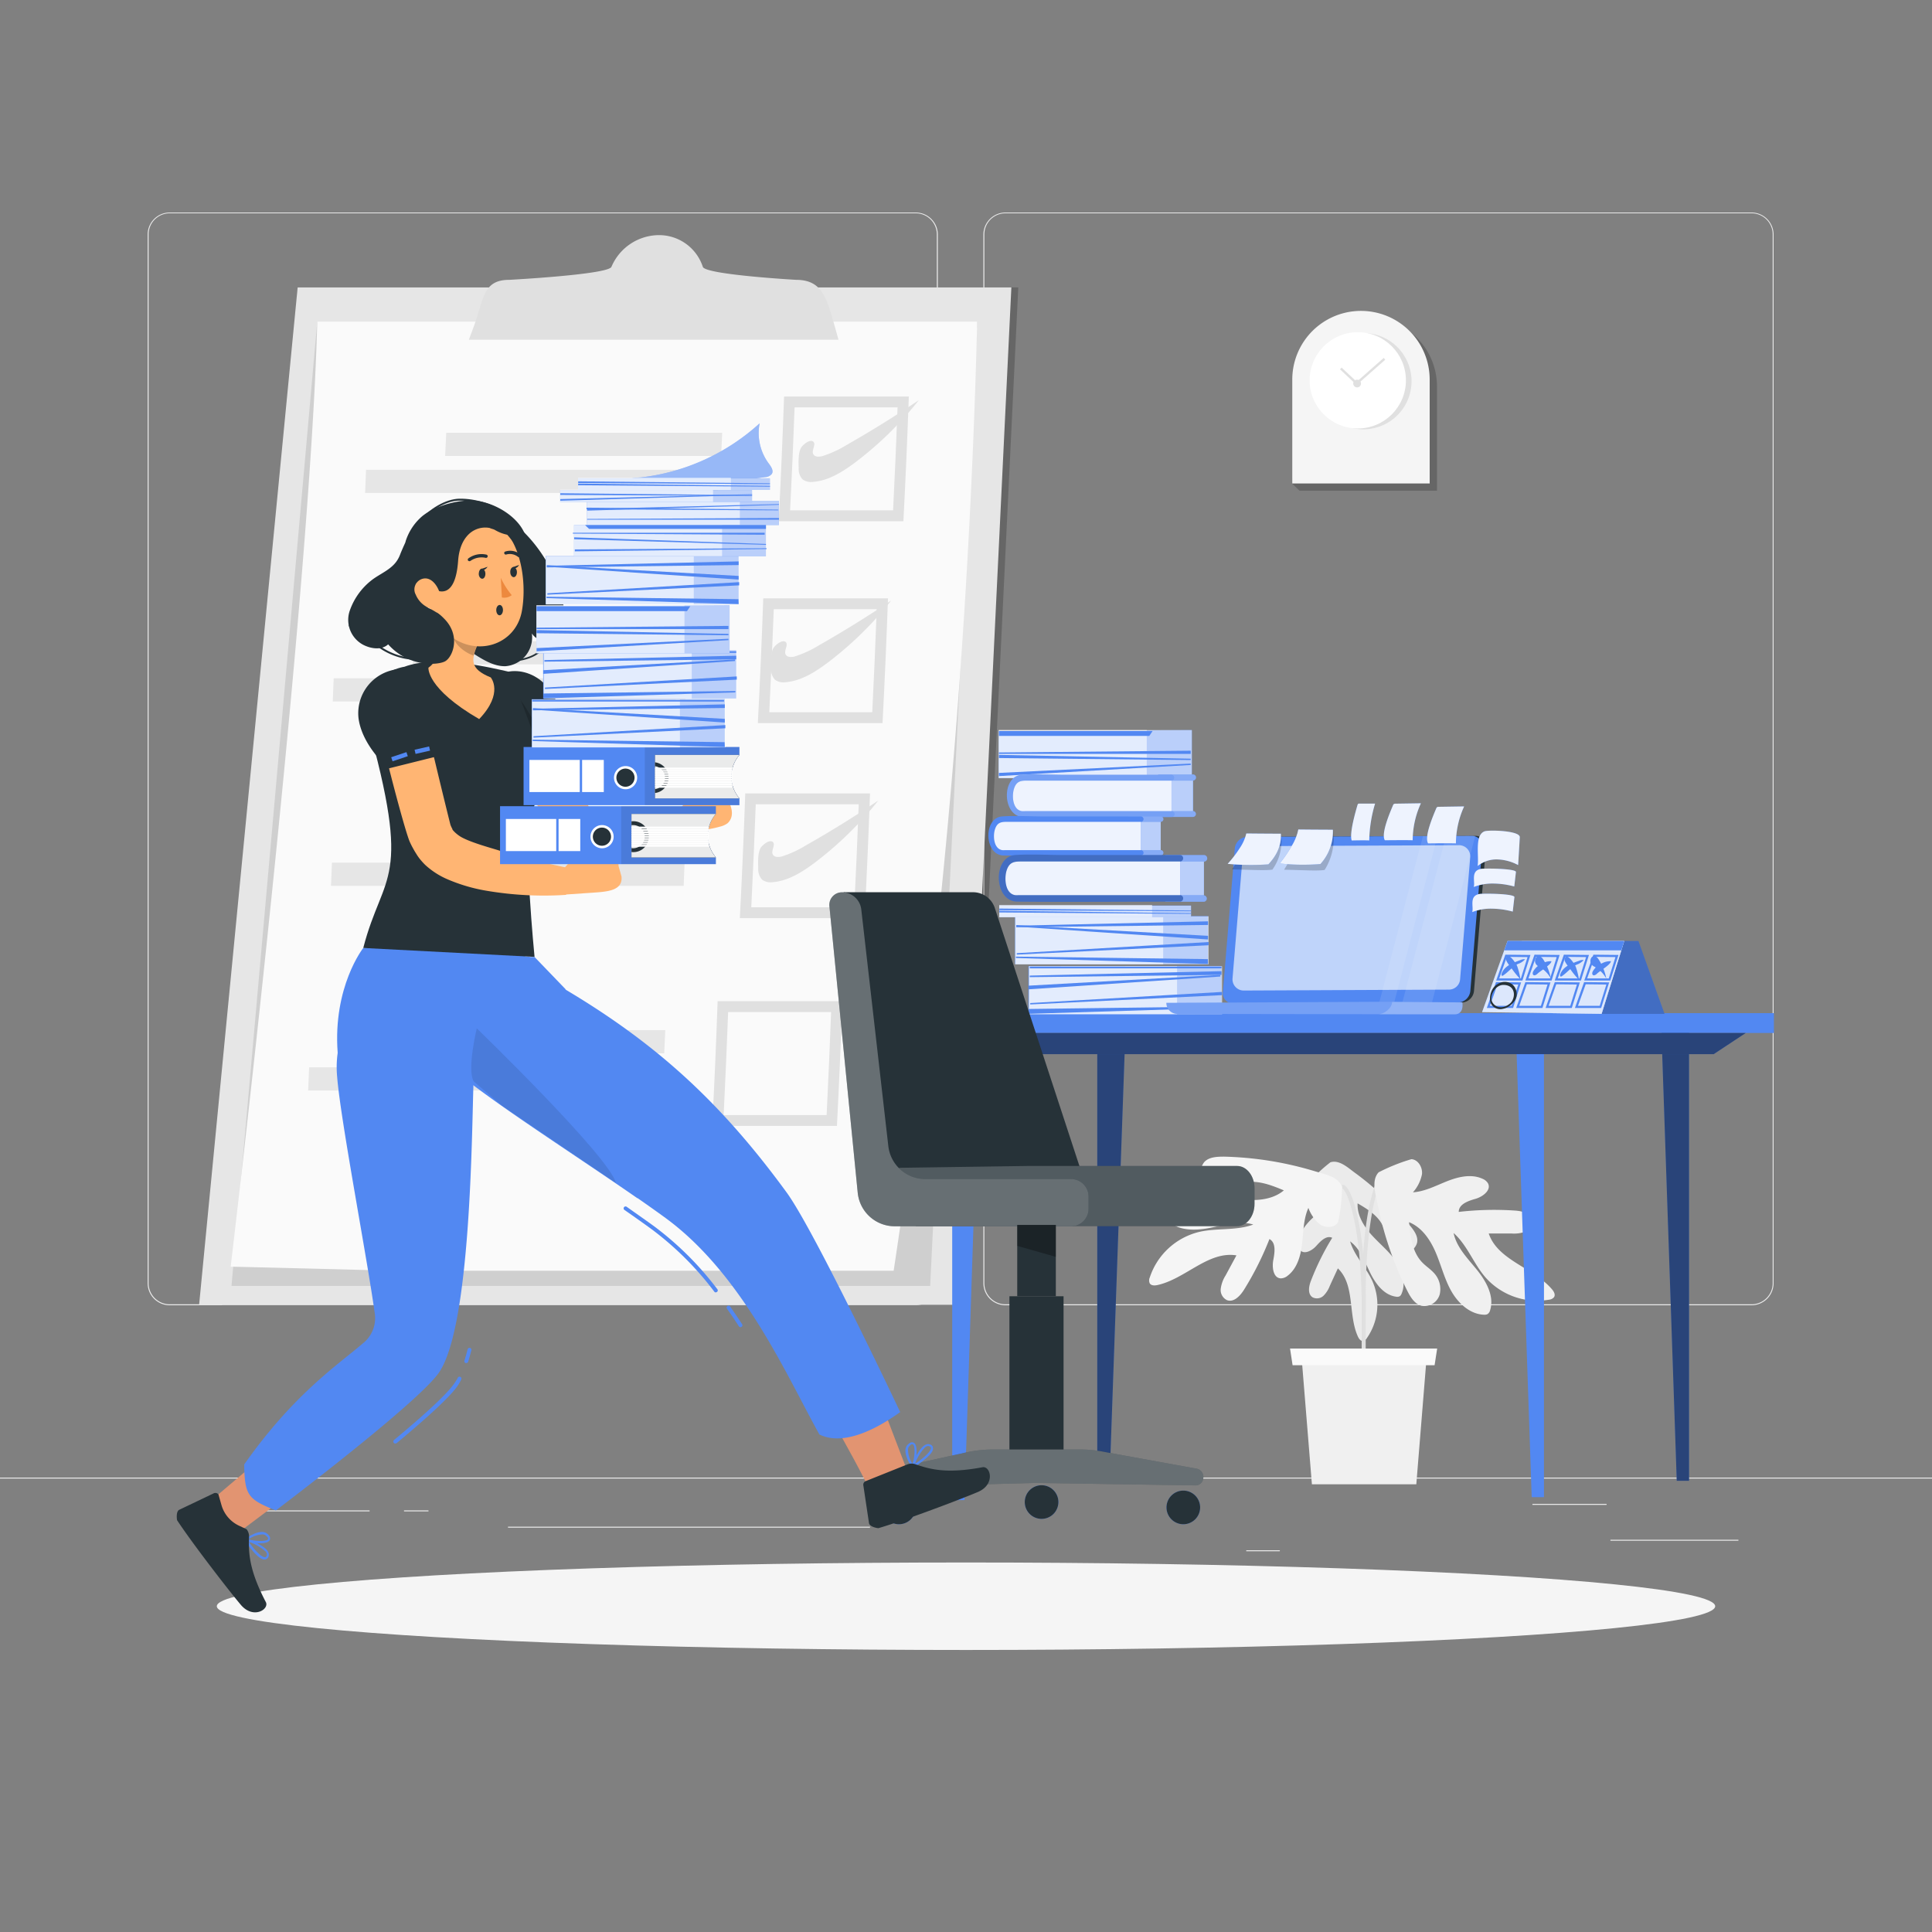 <svg xmlns="http://www.w3.org/2000/svg" viewBox="0 0 500 500"><rect x="0" y="0" width="500" height="500" fill="#808080" stroke="none"/><g id="freepik--background-complete--inject-26"><rect x="416.78" y="398.49" width="33.12" height="0.25" style="fill:#ebebeb"></rect><rect x="322.53" y="401.21" width="8.69" height="0.25" style="fill:#ebebeb"></rect><rect x="396.59" y="389.21" width="19.19" height="0.25" style="fill:#ebebeb"></rect><rect x="52.46" y="390.89" width="43.19" height="0.25" style="fill:#ebebeb"></rect><rect x="104.56" y="390.89" width="6.33" height="0.25" style="fill:#ebebeb"></rect><rect x="131.47" y="395.11" width="93.68" height="0.25" style="fill:#ebebeb"></rect><rect y="382.4" width="500" height="0.25" style="fill:#ebebeb"></rect><path d="M237,337.8H43.91a5.71,5.71,0,0,1-5.7-5.71V60.66A5.71,5.71,0,0,1,43.91,55H237a5.71,5.71,0,0,1,5.71,5.71V332.09A5.71,5.71,0,0,1,237,337.8ZM43.91,55.2a5.46,5.46,0,0,0-5.45,5.46V332.09a5.46,5.46,0,0,0,5.45,5.46H240c3,0,2.45-2.45,2.45-5.46V60.66A5.47,5.47,0,0,0,237,55.2Z" style="fill:#ebebeb"></path><path d="M453.31,337.8H260.21a5.72,5.72,0,0,1-5.71-5.71V60.66A5.72,5.72,0,0,1,260.21,55h193.1A5.71,5.71,0,0,1,459,60.66V332.09A5.71,5.71,0,0,1,453.31,337.8ZM260.21,55.2a5.47,5.47,0,0,0-5.46,5.46V332.09a5.47,5.47,0,0,0,5.46,5.46h193.1a5.47,5.47,0,0,0,5.46-5.46V60.66a5.47,5.47,0,0,0-5.46-5.46Z" style="fill:#ebebeb"></path><g id="freepik--freepik--Checklist--inject-38--inject-26"><polygon points="57.47 337.69 250.81 337.69 263.53 74.39 77.03 74.39 57.47 337.69" style="opacity:0.2;isolation:isolate"></polygon><polygon points="51.53 337.69 249.01 337.69 261.74 74.39 77.03 74.39 51.53 337.69" style="fill:#e6e6e6"></polygon><polygon points="59.91 332.8 240.73 332.8 252.9 83.24 82.11 83.23 59.91 332.8" style="opacity:0.1;isolation:isolate"></polygon><path d="M252.9,83.23a1977.37,1977.37,0,0,1-21.62,245.63H100.93c-14.4-.43-41.23-1.05-41.23-1.05S80.25,155.87,82.11,83.23Z" style="fill:#fafafa"></path><path d="M202.92,102.62h0q-.57,16.14-1.4,32.27H233.8q.84-16.14,1.4-32.27Zm28.21,29.46H204.48q.68-13.34,1.16-26.65h26.65Q231.8,118.75,231.13,132.08Z" style="fill:#e0e0e0"></path><path d="M197.53,154.85h0q-.56,16.14-1.4,32.28H228.4q.84-16.15,1.41-32.28Zm28.21,29.47H199.09q.66-13.33,1.16-26.66H226.9Q226.4,171,225.74,184.32Z" style="fill:#e0e0e0"></path><path d="M192.87,205.34h0q-.56,16.13-1.4,32.27h32.29q.83-16.14,1.4-32.27Zm28.21,29.46H194.43q.66-13.34,1.16-26.65h26.65Q221.75,221.46,221.08,234.8Z" style="fill:#e0e0e0"></path><path d="M185.72,259.11h0q-.56,16.14-1.4,32.28H216.6q.83-16.15,1.4-32.28Zm28.21,29.47H187.28q.66-13.33,1.16-26.66h26.65Q214.59,275.24,213.93,288.58Z" style="fill:#e0e0e0"></path><path d="M94.73,121.59H186q-.11,3-.23,6H94.49Z" style="fill:#e6e6e6"></path><path d="M115.49,112H186.9c-.08,2-.18,4-.27,6H115.2C115.3,116,115.39,114,115.49,112Z" style="fill:#e6e6e6"></path><path d="M86.36,175.55h91.26c-.07,2-.15,4-.23,6H86.12C86.2,179.57,86.29,177.55,86.36,175.55Z" style="fill:#e6e6e6"></path><path d="M107.12,165.93h71.42c-.09,2-.19,4-.28,6H106.84C106.93,169.94,107,167.93,107.12,165.93Z" style="fill:#e6e6e6"></path><path d="M80,276.22h91.26c-.08,2-.15,4-.24,6H79.75Q79.89,279.24,80,276.22Z" style="fill:#e6e6e6"></path><path d="M100.76,266.6h71.41c-.08,2-.18,4-.27,6H100.47C100.57,270.61,100.66,268.61,100.76,266.6Z" style="fill:#e6e6e6"></path><path d="M85.91,223.27h91.26c-.08,2-.15,4-.24,6H85.66Q85.8,226.29,85.91,223.27Z" style="fill:#e6e6e6"></path><path d="M106.66,213.65h71.42c-.08,2-.18,4-.28,6H106.38C106.47,217.66,106.57,215.66,106.66,213.65Z" style="fill:#e6e6e6"></path><path d="M121.34,87.92H217l-.84-3C214,77.4,213,72.42,206,72.42c0,0-23.46-1.33-24.11-3.36a11.91,11.91,0,0,0-11.43-8.21,13.44,13.44,0,0,0-12.22,8.21c-.84,2-26.39,3.36-26.39,3.36-7.05,0-6.55,5-9.39,12.5Z" style="fill:#e0e0e0"></path></g><path d="M206.7,121.15a3.93,3.93,0,0,0,1,2.91,3.77,3.77,0,0,0,2.81.64c4-.33,7.57-2.61,10.78-5a90.38,90.38,0,0,0,16.5-16.14q-9.13,6.16-18.72,11.62a28.52,28.52,0,0,1-6.2,2.85c-.88.25-2.08.27-2.43-.57-.43-1,.86-2.51,0-3.19s-2.68.86-3.09,1.55C206.55,117.12,206.65,119.66,206.7,121.15Z" style="fill:#e0e0e0"></path><path d="M199.55,173a3.93,3.93,0,0,0,1,2.91,3.77,3.77,0,0,0,2.81.64c4-.34,7.57-2.61,10.78-5a90.71,90.71,0,0,0,16.5-16.14q-9.14,6.16-18.72,11.61a28.09,28.09,0,0,1-6.2,2.86c-.88.25-2.08.27-2.43-.58-.43-1,.86-2.5,0-3.18s-2.68.86-3.09,1.54C199.4,168.92,199.5,171.45,199.55,173Z" style="fill:#e0e0e0"></path><path d="M196.23,224.74a4,4,0,0,0,1,2.92,3.74,3.74,0,0,0,2.8.64c4-.34,7.57-2.61,10.78-5a90.71,90.71,0,0,0,16.5-16.14q-9.12,6.17-18.72,11.61a28.23,28.23,0,0,1-6.19,2.86c-.88.25-2.09.27-2.44-.58-.43-1,.86-2.51,0-3.18s-2.68.85-3.09,1.54C196.08,220.71,196.18,223.25,196.23,224.74Z" style="fill:#e0e0e0"></path><path d="M365.06,317.37c1,1.23,2,2.69,1.68,4.24a3.49,3.49,0,0,1-4,2.53,5.16,5.16,0,0,1-3.74-3.31c-.4-1-.54-2.1-.93-3.11-1.13-2.92-4-4.71-6.72-6.29-.17,3,1.55,5.87,3.58,8.13s4.46,4.19,6.22,6.68,2.78,5.79,1.57,8.59a1.39,1.39,0,0,1-.43.61,1.38,1.38,0,0,1-1,.14c-3.18-.43-5.35-3.41-6.75-6.31s-2.56-6.11-5.13-8c1.13,3.82,4.2,6.76,5.82,10.4a15.11,15.11,0,0,1-1.47,14.61,1.56,1.56,0,0,1-1,.76c-.62.07-1.07-.56-1.33-1.13-2.6-5.67-.69-13.34-5.19-17.66-.7,1.52-1.39,3-2.09,4.54a7.24,7.24,0,0,1-1.63,2.55,2.48,2.48,0,0,1-2.82.41c-1.34-.86-1-2.88-.4-4.36a67.24,67.24,0,0,1,5.48-11.05c-1.51-.71-3,.84-4.13,2.1s-3.21,2.37-4.23,1a2.49,2.49,0,0,1-.41-1.53c0-2.64,1.81-4.92,3.73-6.74s4.1-3.44,5.38-5.74a8.35,8.35,0,0,1-4.43.11c-1.41-.49-2.54-2.1-2-3.48a40.54,40.54,0,0,1,5.62-5.26c2.29-.72,4.53,1.39,6.26,2.66A73.86,73.86,0,0,1,365.06,317.37Z" style="fill:#ebebeb"></path><path d="M352.42,339.71c0-.77,0-1.52,0-2.27-.25-21.54-4-29.58-5-29.81l-.1-1a1.1,1.1,0,0,1,.9.33c2,1.72,5,11.25,5.25,30.46,0,.75,0,1.5,0,2.26Z" style="fill:#e0e0e0"></path><path d="M352.4,350.82c0-.63,0-9.8,0-13.26v-1.35c0-20.62,3.14-30.86,5.25-32.71a1.16,1.16,0,0,1,.92-.35l-.13,1c-1.05.24-5,8.88-5,32.06v1.35c0,3.45,0,12.62,0,13.25Z" style="fill:#e0e0e0"></path><polygon points="366.54 384.13 339.52 384.13 336.88 351.65 369.18 351.65 366.54 384.13" style="fill:#f0f0f0"></polygon><polygon points="371.27 353.32 334.52 353.32 333.86 349 371.94 349 371.27 353.32" style="fill:#fafafa"></polygon><path d="M316.86,299.34c-1.86,0-4,.06-5.22,1.43a4.16,4.16,0,0,0,.43,5.58,6.16,6.16,0,0,0,5.81,1.18c1.24-.35,2.38-1,3.61-1.34,3.58-1,7.34.44,10.77,1.88-2.76,2.33-6.68,2.72-10.28,2.41s-7.15-1.24-10.76-1.14-7.48,1.51-9.27,4.65a1.7,1.7,0,0,0-.27.84,1.67,1.67,0,0,0,.57,1.06c2.69,2.71,7.07,2.63,10.81,1.9s7.62-2,11.28-.88c-4.43,1.65-9.41.84-14,1.91a17.88,17.88,0,0,0-12.79,11.82,1.82,1.82,0,0,0,0,1.48c.38.63,1.3.61,2,.45,7.23-1.58,13.13-8.86,20.44-7.68l-2.82,5.22a8.55,8.55,0,0,0-1.24,3.37,2.91,2.91,0,0,0,1.62,3c1.76.66,3.43-1.13,4.42-2.73a80,80,0,0,0,6.56-13.08c1.75.92,1.37,3.48,1,5.42s0,4.73,2,4.75a2.88,2.88,0,0,0,1.74-.71c2.48-1.9,3.37-5.22,3.72-8.33s.34-6.34,1.62-9.2a9.86,9.86,0,0,0,3,4.27c1.48,1,3.81.92,4.71-.61a47.08,47.08,0,0,0,1-9.08c-.95-2.69-4.55-3.3-7-4.05A88,88,0,0,0,316.86,299.34Z" style="fill:#f5f5f5"></path><path d="M364.17,334c.84,1.66,1.91,3.46,3.72,3.94a4.15,4.15,0,0,0,4.72-3,6.12,6.12,0,0,0-1.68-5.68c-.89-.93-2-1.64-2.88-2.57C365.47,324,365,320,364.66,316.3c3.36,1.35,5.54,4.62,6.95,7.95s2.26,6.9,4.05,10,4.83,5.9,8.44,6a1.71,1.71,0,0,0,.87-.16,1.68,1.68,0,0,0,.67-1c1.13-3.64-1-7.47-3.39-10.43s-5.29-5.82-6.06-9.56c3.54,3.14,5.15,7.92,8.26,11.5a17.93,17.93,0,0,0,16.44,5.76,1.87,1.87,0,0,0,1.31-.68c.39-.64-.06-1.44-.54-2-4.79-5.64-14-7.44-16.38-14.45l5.94,0a8.5,8.5,0,0,0,3.55-.48,2.91,2.91,0,0,0,1.86-2.82c-.25-1.87-2.6-2.5-4.49-2.63a80.24,80.24,0,0,0-14.62.34c0-2,2.43-2.84,4.33-3.38s4.15-2.26,3.25-4a2.89,2.89,0,0,0-1.44-1.2c-2.85-1.3-6.2-.53-9.11.62s-5.76,2.68-8.88,2.89a9.91,9.91,0,0,0,2.34-4.7c.18-1.76-1-3.79-2.75-3.87a47.83,47.83,0,0,0-8.48,3.4c-1.93,2.09-.78,5.56-.29,8.07A88.27,88.27,0,0,0,364.17,334Z" style="fill:#f0f0f0"></path><path d="M371.89,100q0,.51,0,1V127H336.33l-1.89-1.8L336.33,100a17.78,17.78,0,1,1,35.56,0Z" style="opacity:0.2;isolation:isolate"></path><path d="M370,98.24c0,.35,0,.69,0,1v25.88H334.44V98.24a17.78,17.78,0,1,1,35.56,0Z" style="fill:#f5f5f5"></path><circle cx="352.83" cy="98.65" r="12.46" transform="translate(198.94 431.12) rotate(-80.78)" style="fill:#e0e0e0"></circle><circle cx="351.39" cy="98.43" r="12.46" style="fill:#fff"></circle><path d="M352.22,99.26a1,1,0,1,1-1-1A1,1,0,0,1,352.22,99.26Z" style="fill:#e0e0e0"></path><polygon points="351.09 99.63 346.79 95.58 347.21 95.13 351.11 98.8 358.1 92.63 358.5 93.09 351.09 99.63" style="fill:#e0e0e0"></polygon></g><g id="freepik--Shadow--inject-26"><ellipse id="freepik--path--inject-26" cx="250" cy="415.69" rx="193.89" ry="11.32" style="fill:#f5f5f5"></ellipse></g><g id="freepik--Desk--inject-26"><g id="freepik--Group--inject-26"><polygon points="246.43 265.88 246.43 388.22 249.61 388.22 253.61 265.88 246.43 265.88" style="fill:#5288F2"></polygon><polygon points="283.97 269.88 283.97 383.22 287.15 383.22 291.15 269.88 283.97 269.88" style="fill:#5288F2"></polygon><polygon points="283.97 269.88 283.97 383.22 287.15 383.22 291.15 269.88 283.97 269.88" style="opacity:0.5"></polygon><polygon points="437.12 265.88 437.12 383.22 433.94 383.22 429.94 265.88 437.12 265.88" style="fill:#5288F2"></polygon><polygon points="437.12 265.88 437.12 383.22 433.94 383.22 429.94 265.88 437.12 265.88" style="opacity:0.5"></polygon><polygon points="399.58 269.88 399.58 387.47 396.4 387.47 392.4 269.88 399.58 269.88" style="fill:#5288F2"></polygon><rect x="222.15" y="262.2" width="236.94" height="5.13" style="fill:#5288F2"></rect><polygon points="443.51 272.81 238.93 272.81 230.63 267.33 451.81 267.33 443.51 272.81" style="fill:#5288F2"></polygon><polygon points="443.51 272.81 238.93 272.81 230.63 267.33 451.81 267.33 443.51 272.81" style="opacity:0.5"></polygon></g><rect x="262.69" y="237.09" width="49.96" height="12.42" transform="translate(575.33 486.6) rotate(180)" style="fill:#5288F2"></rect><rect x="262.85" y="237.15" width="49.96" height="12.42" transform="translate(575.65 486.71) rotate(180)" style="fill:#fff;opacity:0.6;isolation:isolate"></rect><rect x="262.69" y="237.15" width="38.34" height="12.42" transform="translate(563.72 486.71) rotate(180)" style="fill:#fff;opacity:0.6;isolation:isolate"></rect><polygon points="262.93 247.93 312.64 249.48 312.59 248.22 262.9 247.57 262.93 247.93" style="fill:#5288F2;isolation:isolate"></polygon><polygon points="312.64 242.19 263.01 239.4 263.01 239.81 312.64 243.13 312.64 242.19" style="fill:#5288F2;isolation:isolate"></polygon><polygon points="312.64 238.44 263.01 239.57 263.01 239.98 312.64 239.38 312.64 238.44" style="fill:#5288F2;isolation:isolate"></polygon><polygon points="312.78 244.63 263.14 247.05 263.14 246.68 312.78 243.8 312.78 244.63" style="fill:#5288F2;isolation:isolate"></polygon><rect x="266.17" y="250" width="49.96" height="12.42" transform="translate(582.29 512.42) rotate(180)" style="fill:#5288F2"></rect><rect x="266.33" y="250.05" width="49.96" height="12.42" transform="translate(582.62 512.53) rotate(180)" style="fill:#fff;opacity:0.6;isolation:isolate"></rect><rect x="266.28" y="250.05" width="38.34" height="12.42" style="fill:#fff;opacity:0.6;isolation:isolate"></rect><polygon points="315.91 260.48 266.23 261.12 266.17 262.38 315.88 260.84 315.91 260.48" style="fill:#5288F2;isolation:isolate"></polygon><polygon points="266.49 250.16 316.13 250.2 316.13 250.61 266.49 250.61 266.49 250.16" style="fill:#5288F2;isolation:isolate"></polygon><polygon points="266.17 256.04 315.81 252.72 315.81 252.3 266.17 255.09 266.17 256.04" style="fill:#5288F2;isolation:isolate"></polygon><polygon points="316.13 251.34 266.49 252.48 266.49 252.89 316.13 252.29 316.13 251.34" style="fill:#5288F2;isolation:isolate"></polygon><polygon points="316.27 257.54 266.62 259.95 266.62 259.59 316.27 256.71 316.27 257.54" style="fill:#5288F2;isolation:isolate"></polygon><polygon points="308.45 188.94 258.52 189.19 258.44 201.36 308.45 201.36 308.45 188.94" style="fill:#5288F2"></polygon><rect x="258.5" y="188.94" width="49.96" height="12.42" transform="translate(566.95 390.3) rotate(180)" style="fill:#fff;opacity:0.6;isolation:isolate"></rect><rect x="258.44" y="188.94" width="38.34" height="12.42" style="fill:#fff;opacity:0.6;isolation:isolate"></rect><polygon points="298.29 189.19 258.52 189.19 258.52 190.45 297.44 190.45 298.29 189.19" style="fill:#5288F2;isolation:isolate"></polygon><polygon points="308.16 194.28 258.52 194.74 258.52 195.11 308.16 195.11 308.16 194.28" style="fill:#5288F2;isolation:isolate"></polygon><polygon points="258.52 200.03 308.16 197.61 308.16 197.97 258.52 200.85 258.52 200.03" style="fill:#5288F2;isolation:isolate"></polygon><polygon points="258.52 195.36 308.16 196.35 308.16 196.7 258.52 196.18 258.52 195.36" style="fill:#5288F2;isolation:isolate"></polygon><rect x="258.6" y="234.35" width="49.64" height="3.01" style="fill:#5288F2"></rect><rect x="258.6" y="234.38" width="49.64" height="2.99" style="fill:#fff;opacity:0.6;isolation:isolate"></rect><rect x="258.6" y="234.19" width="39.56" height="3.18" style="fill:#fff;opacity:0.6;isolation:isolate"></rect><polygon points="258.63 235.71 308.28 236.32 308.27 236.51 258.62 236.14 258.63 235.71" style="fill:#5288F2;isolation:isolate"></polygon><polygon points="258.63 235.13 308.27 235.64 308.27 235.83 258.63 235.56 258.63 235.13" style="fill:#5288F2;isolation:isolate"></polygon><path d="M308.74,202v7.9a.76.76,0,0,1,0,1.52c-3,0-6,0-9,0v-11h9A.76.76,0,0,1,308.74,202Z" style="fill:#5288F2"></path><path d="M308.74,202v7.9a.76.76,0,0,1,0,1.52c-3,0-6,0-9,0v-11h9A.76.76,0,0,1,308.74,202Z" style="fill:#fff;opacity:0.3"></path><rect x="301.72" y="202.03" width="7.02" height="7.89" style="fill:#5288F2"></rect><rect x="301.72" y="202.03" width="7.02" height="7.89" style="fill:#fff;opacity:0.6"></rect><path d="M303.19,201.26H264.42c-1.68,0-3,2.11-3,4.71s1.35,4.71,3,4.71h38.77Z" style="fill:#5288F2"></path><path d="M303.19,201.26H264.42c-1.68,0-3,2.11-3,4.71s1.35,4.71,3,4.71h38.77Z" style="fill:#fff;opacity:0.9"></path><path d="M303.19,211.44c-8,0-30.38.14-38.35,0-5.46-.1-5.75-10.57-.4-10.93,3.74-.26,7.58,0,11.32,0h27.43a.76.76,0,0,1,0,1.51H266.1c-1.75,0-3,0-3.67,2.08-.59,1.79-.4,5.43,2,5.82a4.49,4.49,0,0,0,.82,0h37.95a.76.76,0,0,1,0,1.52Z" style="fill:#5288F2"></path><g style="opacity:0.2"><path d="M303.19,211.44c-8,0-30.38.14-38.35,0-5.46-.1-5.75-10.57-.4-10.93,3.74-.26,7.58,0,11.32,0h27.43a.76.76,0,0,1,0,1.51H266.1c-1.75,0-3,0-3.67,2.08-.59,1.79-.4,5.43,2,5.82a4.49,4.49,0,0,0,.82,0h37.95a.76.76,0,0,1,0,1.52Z" style="fill:#fff"></path></g><path d="M300.39,212.69V220a.7.7,0,0,1,0,1.4c-2.79,0-5.58,0-8.37,0V211.29h8.37A.7.7,0,0,1,300.39,212.69Z" style="fill:#5288F2"></path><path d="M300.39,212.69V220a.7.7,0,0,1,0,1.4c-2.79,0-5.58,0-8.37,0V211.29h8.37A.7.7,0,0,1,300.39,212.69Z" style="fill:#fff;opacity:0.3"></path><rect x="293.89" y="212.7" width="6.5" height="7.31" style="fill:#5288F2"></rect><rect x="293.89" y="212.7" width="6.5" height="7.31" style="fill:#fff;opacity:0.6"></rect><path d="M295.25,212h-35.9c-1.55,0-2.81,1.95-2.81,4.36s1.26,4.36,2.81,4.36h35.9Z" style="fill:#5288F2"></path><path d="M295.25,212h-35.9c-1.55,0-2.81,1.95-2.81,4.36s1.26,4.36,2.81,4.36h35.9Z" style="fill:#fff;opacity:0.9"></path><path d="M295.25,221.41c-7.38,0-28.13.13-35.51,0-5.06-.09-5.33-9.78-.37-10.12,3.46-.24,7,0,10.48,0h25.4a.7.7,0,0,1,0,1.4H260.9c-1.62,0-2.77,0-3.4,1.93-.54,1.65-.37,5,1.85,5.39a4.69,4.69,0,0,0,.75,0h35.15a.7.7,0,0,1,0,1.4Z" style="fill:#5288F2"></path><path d="M311.57,223v8.71a.84.84,0,0,1,0,1.67c-3.32,0-6.64,0-10,0V221.28h10A.84.84,0,0,1,311.57,223Z" style="fill:#5288F2"></path><path d="M311.57,223v8.71a.84.84,0,0,1,0,1.67c-3.32,0-6.64,0-10,0V221.28h10A.84.84,0,0,1,311.57,223Z" style="fill:#fff;opacity:0.3"></path><rect x="303.83" y="222.96" width="7.74" height="8.7" style="fill:#5288F2"></rect><rect x="303.83" y="222.96" width="7.74" height="8.7" style="fill:#fff;opacity:0.6"></rect><path d="M305.45,222.12H262.72c-1.85,0-3.34,2.32-3.34,5.19s1.49,5.19,3.34,5.19h42.73Z" style="fill:#5288F2"></path><path d="M305.45,222.12H262.72c-1.85,0-3.34,2.32-3.34,5.19s1.49,5.19,3.34,5.19h42.73Z" style="fill:#fff;opacity:0.9"></path><path d="M305.45,233.33c-8.79,0-33.48.16-42.27,0-6-.11-6.34-11.64-.44-12.05,4.12-.28,8.35,0,12.47,0h30.24a.84.84,0,0,1,0,1.67H264.57c-1.93,0-3.3,0-4.05,2.3-.64,2-.44,6,2.2,6.41a5.41,5.41,0,0,0,.9,0h41.83a.84.84,0,0,1,0,1.67Z" style="fill:#5288F2"></path><g style="opacity:0.2"><path d="M305.45,233.33c-8.79,0-33.48.16-42.27,0-6-.11-6.34-11.64-.44-12.05,4.12-.28,8.35,0,12.47,0h30.24a.84.84,0,0,1,0,1.67H264.57c-1.93,0-3.3,0-4.05,2.3-.64,2-.44,6,2.2,6.41a5.41,5.41,0,0,0,.9,0h41.83a.84.84,0,0,1,0,1.67Z"></path></g><path d="M378.24,259.46l-58.08.26a2.69,2.69,0,0,1-2.73-3l3.08-37.14a3.32,3.32,0,0,1,3.23-3l58.08-.26a2.69,2.69,0,0,1,2.73,3l-3.08,37.14A3.32,3.32,0,0,1,378.24,259.46Z" style="fill:#263238"></path><g id="freepik--monitor-screen--inject-26"><g id="freepik--PC--inject-26"><polygon points="378.09 256.53 319.15 256.8 322.25 219.42 381.19 219.16 378.09 256.53" style="fill:#5288F2"></polygon><path d="M377.29,259.46l-58.08.26a2.68,2.68,0,0,1-2.73-3l3.08-37.14a3.32,3.32,0,0,1,3.23-3l58.08-.26a2.69,2.69,0,0,1,2.73,3l-3.08,37.14A3.32,3.32,0,0,1,377.29,259.46Z" style="fill:#5288F2"></path><g style="opacity:0.7"><polygon points="377.65 256.1 318.72 256.36 321.82 218.99 380.76 218.73 377.65 256.1" style="fill:#5288F2"></polygon><path d="M375,256.11l-53.12.24a2.9,2.9,0,0,1-2.9-3.14l2.62-31.57a2.9,2.9,0,0,1,2.88-2.66l53.11-.24a2.89,2.89,0,0,1,2.9,3.14l-2.62,31.58A2.89,2.89,0,0,1,375,256.11Z" style="fill:#fff;opacity:0.9"></path></g><polygon points="368.27 216.35 356.95 259.45 360.82 259.43 372.02 216.33 368.27 216.35" style="fill:#fff;opacity:0.1;isolation:isolate"></polygon><polygon points="374.25 216.32 362.93 259.42 370.61 259.39 381.8 216.28 374.25 216.32" style="fill:#fff;opacity:0.1;isolation:isolate"></polygon></g></g><path d="M358.86,259.25l19.6.17c.26,2.28-.75,3.1-2,3.09l-71.75-.11a2.86,2.86,0,0,1-2.85-2.86h0Z" style="fill:#5288F2"></path><path d="M358.86,259.25l19.6.17c.26,2.28-.75,3.1-2,3.09l-71.75-.11a2.86,2.86,0,0,1-2.85-2.86h0Z" style="fill:#fff;opacity:0.2"></path><path d="M378.46,259.42c.26,2.28-.75,3.1-2,3.09l-19.9,0c1.63,0,3.71-1.58,3.71-3.22Z" style="fill:#fff;opacity:0.2"></path><path d="M382.4,224.13a7.78,7.78,0,0,1,5.17-1.71,12.15,12.15,0,0,1,5.32,1.46q.23-3.6.43-7.2c.11-1.75-8.12-1.93-9.13-1.53C381.53,216.18,382.84,221.65,382.4,224.13Z" style="fill:#5288F2"></path><path d="M382.4,224.13a7.78,7.78,0,0,1,5.17-1.71,12.15,12.15,0,0,1,5.32,1.46q.23-3.6.43-7.2c.11-1.75-8.12-1.93-9.13-1.53C381.53,216.18,382.84,221.65,382.4,224.13Z" style="fill:#fff;opacity:0.9"></path><path d="M381.4,229.55a13.33,13.33,0,0,1,5.17-.89,21.68,21.68,0,0,1,5.32.76c.15-1.24.29-2.49.43-3.74.11-.91-8.12-1-9.13-.8C380.53,225.42,381.84,228.26,381.4,229.55Z" style="fill:#5288F2"></path><path d="M381.4,229.55a13.33,13.33,0,0,1,5.17-.89,21.68,21.68,0,0,1,5.32.76c.15-1.24.29-2.49.43-3.74.11-.91-8.12-1-9.13-.8C380.53,225.42,381.84,228.26,381.4,229.55Z" style="fill:#fff;opacity:0.9"></path><path d="M381,236.05a13.16,13.16,0,0,1,5.18-.89,21.75,21.75,0,0,1,5.32.76c.14-1.25.28-2.49.43-3.74.1-.91-8.12-1-9.14-.8C380.14,231.92,381.45,234.76,381,236.05Z" style="fill:#5288F2"></path><path d="M381,236.05a13.16,13.16,0,0,1,5.18-.89,21.75,21.75,0,0,1,5.32.76c.14-1.25.28-2.49.43-3.74.1-.91-8.12-1-9.14-.8C380.14,231.92,381.45,234.76,381,236.05Z" style="fill:#fff;opacity:0.9"></path><path d="M371.7,209.2a.83.83,0,0,1,.17-.27.71.71,0,0,1,.5-.13l6.55-.1a23.27,23.27,0,0,0-2.13,9.57c-1.61-.07-7.2,0-7.2,0C368.51,216.55,371,210.88,371.7,209.2Z" style="fill:#5288F2"></path><path d="M371.7,209.2a.83.83,0,0,1,.17-.27.71.71,0,0,1,.5-.13l6.55-.1a23.27,23.27,0,0,0-2.13,9.57c-1.61-.07-7.2,0-7.2,0C368.51,216.55,371,210.88,371.7,209.2Z" style="fill:#fff;opacity:0.9"></path><path d="M360.51,208.4a.73.73,0,0,1,.17-.28.76.76,0,0,1,.49-.13l6.56-.1a23.27,23.27,0,0,0-2.13,9.57c-1.61-.07-7.2,0-7.2,0C357.32,215.75,359.81,210.08,360.51,208.4Z" style="fill:#5288F2"></path><path d="M360.51,208.4a.73.73,0,0,1,.17-.28.76.76,0,0,1,.49-.13l6.56-.1a23.27,23.27,0,0,0-2.13,9.57c-1.61-.07-7.2,0-7.2,0C357.32,215.75,359.81,210.08,360.51,208.4Z" style="fill:#fff;opacity:0.9"></path><path d="M351.31,208.37a1,1,0,0,1,.11-.27.38.38,0,0,1,.32-.13l4.13,0a35.12,35.12,0,0,0-1.51,9.54c-1-.09-4.54,0-4.54,0C349.17,215.68,350.84,210,351.31,208.37Z" style="fill:#5288F2"></path><path d="M351.31,208.37a1,1,0,0,1,.11-.27.38.38,0,0,1,.32-.13l4.13,0a35.12,35.12,0,0,0-1.51,9.54c-1-.09-4.54,0-4.54,0C349.17,215.68,350.84,210,351.31,208.37Z" style="fill:#fff;opacity:0.9"></path><g style="opacity:0.2"><path d="M322.48,216.82a10.29,10.29,0,0,1-1.14,3.87A27.62,27.62,0,0,1,318.8,225c4.92.1,8.64.33,10.49.06a12.59,12.59,0,0,0,2.2-9.3c-2.91.86-6.45.18-9.46.91Z"></path></g><path d="M322.54,215.7a11.28,11.28,0,0,1-1.68,3.77,29.52,29.52,0,0,1-3.14,4.09,62.89,62.89,0,0,0,10.54.13c2.34-2.52,3.37-5,3.23-7.93C328,215.76,322.54,215.7,322.54,215.7Z" style="fill:#5288F2"></path><g style="opacity:0.9"><path d="M322.54,215.7a11.28,11.28,0,0,1-1.68,3.77,29.52,29.52,0,0,1-3.14,4.09,62.89,62.89,0,0,0,10.54.13c2.34-2.52,3.37-5,3.23-7.93C328,215.76,322.54,215.7,322.54,215.7Z" style="fill:#fff"></path></g><g style="opacity:0.2"><path d="M336,215.92a12.65,12.65,0,0,1-1.14,4.33,32.39,32.39,0,0,1-2.54,4.83c4.93.1,8.64.36,10.49.06a15.42,15.42,0,0,0,2.2-10.41c-2.91,1-6.45.2-9.45,1Z"></path></g><path d="M336,214.67a13.12,13.12,0,0,1-1.68,4.21,33.87,33.87,0,0,1-3.13,4.59,57,57,0,0,0,10.53.14,12.4,12.4,0,0,0,3.23-8.88C341.48,214.73,336,214.67,336,214.67Z" style="fill:#5288F2"></path><g style="opacity:0.9"><path d="M336,214.67a13.12,13.12,0,0,1-1.68,4.21,33.87,33.87,0,0,1-3.13,4.59,57,57,0,0,0,10.53.14,12.4,12.4,0,0,0,3.23-8.88C341.48,214.73,336,214.67,336,214.67Z" style="fill:#fff"></path></g><polygon points="430.78 262.39 414.49 262.39 419.6 245.95 420.34 243.54 424.03 243.54 430.78 262.39" style="fill:#5288F2"></polygon><polygon points="430.78 262.39 414.49 262.39 419.6 245.95 420.34 243.54 424.03 243.54 430.78 262.39" style="opacity:0.2"></polygon><polygon points="420.34 243.54 419.6 245.95 414.49 262.39 399.43 262.17 394.59 245.95 393.84 243.54 420.34 243.54" style="fill:#e0e0e0"></polygon><polygon points="420.34 243.54 419.6 245.95 414.49 262.39 383.56 261.94 390.15 243.54 420.34 243.54" style="fill:#5288F2"></polygon><polygon points="420.34 243.54 419.6 245.95 414.49 262.39 383.56 261.94 390.15 243.54 420.34 243.54" style="fill:#fff;opacity:0.8"></polygon><polygon points="420.34 243.54 419.6 245.95 389.3 245.95 390.15 243.54 420.34 243.54" style="fill:#5288F2"></polygon><path d="M394,253.76h-6.79l2.37-6.69,6.5.07Zm-6-.55h5.6l1.73-5.52-5.36-.06Z" style="fill:#5288F2"></path><path d="M401.55,253.76h-6.79l2.37-6.69,6.5.07Zm-6-.55h5.6l1.72-5.52-5.35-.06Z" style="fill:#5288F2"></path><path d="M409.15,253.76h-6.79l2.37-6.69,6.49.07Zm-6-.55h5.6l1.73-5.52-5.35-.06Z" style="fill:#5288F2"></path><path d="M416.75,253.76H410l2.37-6.69,6.49.07Zm-6-.55h5.6l1.73-5.52-5.35-.06Z" style="fill:#5288F2"></path><path d="M391.59,260.86h-6.8l2.37-6.69,6.5.07Zm-6-.55h5.6l1.73-5.52-5.36-.06Z" style="fill:#5288F2"></path><path d="M399.18,260.86h-6.79l2.37-6.69,6.5.07Zm-6-.55h5.6l1.72-5.52-5.35-.06Z" style="fill:#5288F2"></path><path d="M406.78,260.86H400l2.37-6.69,6.49.07Zm-6-.55h5.6l1.73-5.52-5.35-.06Z" style="fill:#5288F2"></path><path d="M414.38,260.86h-6.79l2.37-6.69,6.49.07Zm-6-.55H414l1.73-5.52-5.35-.06Z" style="fill:#5288F2"></path><path d="M393.49,253.43a18.9,18.9,0,0,0-.85-3.41c-.22-.57-2.46-4.07-2.9-1.93-.13.63,1.2,2.16,1.56,2.67A23.38,23.38,0,0,0,393.49,253.43Z" style="fill:#5288F2"></path><path d="M388.61,252c-.07.21-.05.53.17.54a.37.37,0,0,0,.22-.08c1.37-.9,2.4-2.28,3.86-3a4.07,4.07,0,0,0,1.83-1.2,2.2,2.2,0,0,0-1.18.19C391.63,249.15,389.34,249.92,388.61,252Z" style="fill:#5288F2"></path><path d="M408.65,253.59a18.1,18.1,0,0,0-.85-3.41c-.22-.57-2.45-4.07-2.9-1.93-.13.63,1.2,2.16,1.56,2.67A23.38,23.38,0,0,0,408.65,253.59Z" style="fill:#5288F2"></path><path d="M403.77,252.2c-.07.21,0,.53.17.54a.37.37,0,0,0,.22-.08c1.37-.9,2.4-2.28,3.86-3a4.16,4.16,0,0,0,1.83-1.2,2.11,2.11,0,0,0-1.18.19C406.79,249.31,404.5,250.08,403.77,252.2Z" style="fill:#5288F2"></path><path d="M398.15,250.1a7.67,7.67,0,0,1,3.22,3.16,14.17,14.17,0,0,0-2-5C397.87,246,396.19,249,398.15,250.1Z" style="fill:#5288F2"></path><path d="M412.49,250.1a7.67,7.67,0,0,1,3.22,3.16,14.17,14.17,0,0,0-2-5C412.21,246,410.53,249,412.49,250.1Z" style="fill:#5288F2"></path><path d="M399.15,249.33a4.79,4.79,0,0,0-2.31,2c-.18.31-.28.76,0,1s.79-.06,1.09-.36c.68-.68,3.6-2.36,3.58-3.21A4.48,4.48,0,0,0,399.15,249.33Z" style="fill:#5288F2"></path><path d="M414.55,249.33a4.79,4.79,0,0,0-2.31,2c-.17.31-.28.76,0,1s.78-.06,1.08-.36c.68-.68,3.6-2.36,3.58-3.21A4.5,4.5,0,0,0,414.55,249.33Z" style="fill:#5288F2"></path><path d="M392.49,256.82c-.53-3.34-4.51-3.52-6.17-.92a4.91,4.91,0,0,0-.69,2.16,3.4,3.4,0,0,0,.12,1.45,2.75,2.75,0,0,0,2.81,1.65,4.69,4.69,0,0,0,3-1.63,3.26,3.26,0,0,0,.91-1.65A2.9,2.9,0,0,0,392.49,256.82Zm-1.21,2.32a2.93,2.93,0,0,1-1,.93,3.18,3.18,0,0,1-2.39.55,2.53,2.53,0,0,1-1.91-1.86c-.21-1.5,1.12-3.86,3.09-3.86C391.85,254.9,392.34,257.38,391.28,259.14Z" style="fill:#263238"></path></g><g id="freepik--Chair--inject-26"><path d="M257.46,235l25,76.23H227.79l-9.45-80.32h33.48A5.93,5.93,0,0,1,257.46,235Z" style="fill:#263238"></path><path d="M266,301.75h54.15c2.5,0,4.52,2.59,4.52,5.79v4c0,3.2-2,5.79-4.52,5.79H237l-4.35-15.1Z" style="fill:#263238"></path><g style="opacity:0.2"><path d="M266,301.75h54.15c2.5,0,4.52,2.59,4.52,5.79v4c0,3.2-2,5.79-4.52,5.79H237l-4.35-15.1Z" style="fill:#fff"></path></g><path d="M222.9,235.39l7,61.24a9.62,9.62,0,0,0,9.56,8.51h37.72a4.53,4.53,0,0,1,4.53,4.53v3.16a4.53,4.53,0,0,1-4.53,4.53H231.55a9.62,9.62,0,0,1-9.57-8.67l-7.33-74.17a3.26,3.26,0,0,1,3.25-3.59h0A5,5,0,0,1,222.9,235.39Z" style="fill:#263238"></path><path d="M222.9,235.39l7,61.24a9.62,9.62,0,0,0,9.56,8.51h37.72a4.53,4.53,0,0,1,4.53,4.53v3.16a4.53,4.53,0,0,1-4.53,4.53H231.55a9.62,9.62,0,0,1-9.57-8.67l-7.33-74.17a3.26,3.26,0,0,1,3.25-3.59h0A5,5,0,0,1,222.9,235.39Z" style="fill:#fff;opacity:0.3"></path><path d="M237,390.12a4.35,4.35,0,1,1-4.35-4.35,4.35,4.35,0,0,1,4.35,4.35Z" style="fill:#5288F2"></path><path d="M301.89,390.12a4.35,4.35,0,1,0,4.35-4.35,4.35,4.35,0,0,0-4.35,4.35Z" style="fill:#5288F2"></path><path d="M265.21,388.73a4.35,4.35,0,1,0,4.35-4.35,4.35,4.35,0,0,0-4.35,4.35Z" style="fill:#5288F2"></path><path d="M311.39,382.67a2,2,0,0,1-1.94,1.75l-41.2-.64-38.57,1a2,2,0,0,1-1.94-1.75,2.17,2.17,0,0,1,1.51-2.55l21.07-4.65a32.08,32.08,0,0,1,6.62-.7h22.64a32.16,32.16,0,0,1,6.62.7l23.67,4.3A2.18,2.18,0,0,1,311.39,382.67Z" style="fill:#263238"></path><g style="opacity:0.3"><path d="M311.39,382.67a2,2,0,0,1-1.94,1.75l-41.2-.64-38.57,1a2,2,0,0,1-1.94-1.75,2.17,2.17,0,0,1,1.51-2.55l21.07-4.65a32.08,32.08,0,0,1,6.62-.7h22.64a32.16,32.16,0,0,1,6.62.7l23.67,4.3A2.18,2.18,0,0,1,311.39,382.67Z" style="fill:#fff"></path></g><rect x="261.24" y="335.47" width="14.01" height="39.66" style="fill:#263238"></rect><rect x="263.26" y="317.01" width="9.99" height="18.45" style="fill:#263238"></rect><polygon points="263.26 322.43 273.25 325.28 273.25 317.01 263.26 317.01 263.26 322.43" style="opacity:0.3;isolation:isolate"></polygon><path d="M237,390.12a4.35,4.35,0,1,1-4.35-4.35,4.35,4.35,0,0,1,4.35,4.35Z" style="fill:#263238"></path><path d="M301.89,390.12a4.35,4.35,0,1,0,4.35-4.35,4.35,4.35,0,0,0-4.35,4.35Z" style="fill:#263238"></path><path d="M265.21,388.73a4.35,4.35,0,1,0,4.35-4.35,4.35,4.35,0,0,0-4.35,4.35Z" style="fill:#263238"></path></g><g id="freepik--Character--inject-26"><path d="M94,245.35s-7.88,10-6.61,27.09,35.18,7.41,35.18,7.41,14.74-21.39,23.89-23.75l-8.13-8.44C132.66,248,128.45,241.89,94,245.35Z" style="fill:#5288F2"></path><g id="freepik--Character--inject-217--inject-26"><path d="M126.17,181.32c2.27,5.36,4.64,10.54,7.17,15.75s5.11,10.35,8,15.52l1.16,2a11,11,0,0,0,2.86,3.24,14.18,14.18,0,0,0,6.28,2.61,30.84,30.84,0,0,0,10.19-.19,70.79,70.79,0,0,0,17.32-5.46l-2-6-4.09.65c-1.38.21-2.76.33-4.12.53a77.4,77.4,0,0,1-8.05.58,24.27,24.27,0,0,1-6.95-.7,3.22,3.22,0,0,1-1.51-.78c0-.07.09,0,.09,0l-.84-1.77c-2.3-5.06-4.6-10.33-6.88-15.5s-4.63-10.44-7-15.6Z" style="fill:#ffb573"></path><path d="M186.3,213.94a5.5,5.5,0,0,0,2-.89c2.15-2,.88-5.38-1.14-7.52h0c-.08-.09-2.34-2.17-2.43-2.26-2.17-2-3.37.15-5.36,2.32l-4,4.33,2.45,5.19a31.84,31.84,0,0,0,6.67-.73C185,214.28,185.63,214.13,186.3,213.94Z" style="fill:#ffb573"></path><path d="M142.76,179.23c4.62,7.13,3.82,16.57,3.82,16.57l-11.12,2.41S123.08,185.29,125.34,179C127.85,172.06,137.87,171.67,142.76,179.23Z" style="fill:#263238"></path><path d="M135.46,198.21l7.07-1.53a64.79,64.79,0,0,0-6.71-13.92c-4.19-6.21-7.19-8-10.52-6.24C124.25,185.14,135.46,198.21,135.46,198.21Z" style="opacity:0.2;isolation:isolate"></path><path d="M104.61,172.57c-1.14.11-12.62,2.9-9.73,13.76,12,42.58,4.31,39-.87,59l44.33,2.31s-3-30.57-1.06-36c3.32-9.13,2.95-15.79-.43-24.95-3.73-10.11-5.17-12.85-5.17-12.85C127.46,172.91,113.27,169.32,104.61,172.57Z" style="fill:#263238"></path><path d="M106.51,205.49c-.62-5.38-9.57-25.77-7.8-28.26,1.38-.73,7.64.09,11.13,4C117.79,199.85,106.51,205.49,106.51,205.49Z" style="opacity:0.2;isolation:isolate"></path><path d="M84.69,379.38l-22.77,17.1c-.93-.44-7.66-7.83-7.66-7.83L74,371.91Z" style="fill:#e29471"></path><path d="M63.4,398.62a.31.31,0,0,1,0-.32.3.3,0,0,1,.32-.09c.19.06,4.75,1.58,5.67,3.43a1.42,1.42,0,0,1,.12,1.12,1.07,1.07,0,0,1-.91.84c-.82.12-2-.84-3-2A20.43,20.43,0,0,1,63.4,398.62Zm5.24,2.84A12.62,12.62,0,0,0,64.38,399c1.24,1.85,3.28,4.1,4.23,4,.13,0,.3-.08.43-.47a.87.87,0,0,0-.07-.67,2.83,2.83,0,0,0-.32-.45Z" style="fill:#5288F2"></path><path d="M63.4,398.43a.3.3,0,0,1,.16-.24c.12-.07,2.72-2,4.68-1.69a2.12,2.12,0,0,1,1.36.91,1,1,0,0,1,.1,1.33c-.85,1.07-4.68.67-6.13,0l-.1-.07Zm4.72-1.33a6.6,6.6,0,0,0-3.8,1.28c1.66.5,4.53.63,5,0,0-.06.17-.21-.12-.62l-.15-.1A1.44,1.44,0,0,0,68.12,397.1Z" style="fill:#5288F2"></path><path d="M63.82,395.77l-2-.94a8.46,8.46,0,0,1-4.51-5.34l-.78-2.74a1,1,0,0,0-1.28-.25l-8.9,4.25c-.86.48-.57,2.63-.5,2.71,3.91,5.94,13.22,18,16.46,21.85s7.46,1.16,6.48-.71c-4.38-8.36-4.48-12.82-4.34-16.77A3,3,0,0,0,63.82,395.77Z" style="fill:#263238"></path><path d="M87.4,272.44a26.48,26.48,0,0,0-.14,6.29c.86,11.08,7.88,47.49,9.78,61.55a8.33,8.33,0,0,1-3.2,7.44c-6.42,5.53-17.78,13-30.65,31.29.16,8,.94,9,8.2,11.89,0,0,36.49-27.53,42.16-35.6,8.35-11.9,8.54-62.31,9-75.45.27-7.46.5-16.35-5.14-21.15C114.27,256,89.52,252,87.4,272.44Z" style="fill:#5288F2"></path><path d="M224.74,354.34,234.92,381c-.68.75-8.63,7.54-9.71,5-3.32-7.67-18.08-32.76-18.08-32.76Z" style="fill:#e29471"></path><path d="M236.34,379.78a.33.33,0,0,1-.33,0,.36.36,0,0,1-.08-.33c.08-.19,1.73-4.7,3.61-5.56a1.41,1.41,0,0,1,1.12-.08,1.05,1.05,0,0,1,.81.93c.1.82-.9,1.94-2.09,2.92A19.63,19.63,0,0,1,236.34,379.78Zm3-5.14a12.48,12.48,0,0,0-2.55,4.18c1.88-1.19,4.2-3.16,4.13-4.11,0-.12-.08-.3-.46-.44a.87.87,0,0,0-.67.05,2.94,2.94,0,0,0-.47.31Z" style="fill:#5288F2"></path><path d="M236.15,379.78a.29.29,0,0,1-.24-.17c-.07-.12-1.9-2.78-1.54-4.73a2.11,2.11,0,0,1,.95-1.33,1,1,0,0,1,1.33-.06c1,.88.52,4.7-.17,6.13l-.07.1ZM235,375a6.53,6.53,0,0,0,1.16,3.83c.55-1.63.77-4.5.12-5-.06,0-.21-.17-.63.1l-.1.15A1.41,1.41,0,0,0,235,375Z" style="fill:#5288F2"></path><path d="M234.8,379l-10.75,4.31a1,1,0,0,0-.61,1.15l1.46,9.75c.21,1,2.35,1.31,2.45,1.27,6.83-2,21.08-7.39,25.71-9.35s3.28-6.8,1.21-6.41c-9.28,1.74-13.57.54-17.31-.75A2.88,2.88,0,0,0,234.8,379Z" style="fill:#263238"></path><path d="M165,310.07c2.6,1.81,5.06,3.55,7.29,5.18,20.14,14.76,31.61,41.44,39.78,56,7.43,3.63,17.76-3.58,20.9-5.8,0,0-22-46.67-29.37-56.82-17.86-24.46-35.61-40.5-63-55.85a23,23,0,0,0-23.29.43,40.35,40.35,0,0,0-7.75,5.83c-1,1.08-2.82,7.27,5.6,15.69,7.55,7.56,32.11,23.08,49.8,35.37" style="fill:#5288F2"></path><path d="M122.58,279.85c-1.76-3.13.81-13.71.81-13.71s34.34,33.22,36,40l-29.5-20Z" style="opacity:0.1"></path><path d="M191.64,343.47a.52.52,0,0,1-.42-.22c-1-1.58-2.06-3.11-3.08-4.55a.5.5,0,1,1,.82-.58c1,1.46,2.07,3,3.1,4.58a.49.49,0,0,1-.15.69A.43.43,0,0,1,191.64,343.47Z" style="fill:#5288F2"></path><path d="M185.27,334.48a.5.5,0,0,1-.4-.19,81.13,81.13,0,0,0-16-16c-2.09-1.53-4.47-3.22-7.28-5.17a.5.5,0,0,1,.57-.82c2.82,2,5.2,3.65,7.3,5.19a81.94,81.94,0,0,1,16.18,16.14.49.49,0,0,1-.39.81Z" style="fill:#5288F2"></path><path d="M120.67,352.76l-.15,0a.51.51,0,0,1-.33-.63c.29-.89.56-1.88.83-2.93a.5.5,0,0,1,.61-.36.49.49,0,0,1,.36.6c-.27,1.07-.55,2.08-.84,3A.51.51,0,0,1,120.67,352.76Z" style="fill:#5288F2"></path><path d="M102.29,373.57a.5.5,0,0,1-.39-.18.51.51,0,0,1,.07-.71c8.48-7.05,13.69-11.94,15.51-14.52a13.71,13.71,0,0,0,1-1.61.51.51,0,0,1,.68-.21.5.5,0,0,1,.21.67,14.38,14.38,0,0,1-1,1.73c-1.86,2.65-7.14,7.6-15.68,14.71A.51.51,0,0,1,102.29,373.57Z" style="fill:#5288F2"></path><path d="M117.18,162.74c.78,3.21,3.7,5.41,6.51,7.14,2.19,1.34,4.6,2.62,7.16,2.53a7.49,7.49,0,0,0,6.8-8.46,4.71,4.71,0,0,0,6.95.9c1.9-1.84,1.85-4.88,1.37-7.48A37.87,37.87,0,0,0,133.76,136c-1.46,1.91-4.36,1.55-5.68,1.2a5.87,5.87,0,0,1-1.35-.5h0a6.11,6.11,0,0,0-3.83.51h0c-1.85,2.41-2.52,5.55-3.13,8.56q-1.12,5.52-2.24,11.05A14.17,14.17,0,0,0,117.18,162.74Z" style="fill:#263238"></path><path d="M115,156.86c.2,5.32,0,13-4.12,15.94,0,0-.63,5.32,13.13,13.3,6.45-6.75,3-10.78,3-10.78-5.58-2.28-5-4.61-3.43-8.48Z" style="fill:#ffb573"></path><path d="M118.52,160.88l5,6a16.25,16.25,0,0,0-.94,2.78c-2.17-.66-5.35-3.08-5.45-5.55A7,7,0,0,1,118.52,160.88Z" style="opacity:0.2;isolation:isolate"></path><path d="M109.65,146.93c1,8.84,1.24,12.6,6,16.91,7.1,6.5,17.74,3.32,19.4-5.64,1.48-8.07-.42-21.22-9.29-24.24a12.13,12.13,0,0,0-16.07,13Z" style="fill:#ffb573"></path><path d="M128.43,157.88c0,.74.36,1.34.84,1.36s.88-.59.9-1.32-.36-1.35-.84-1.36S128.43,157.14,128.43,157.88Z" style="fill:#263238"></path><path d="M123.9,148.51c0,.72.46,1.29.93,1.27s.82-.64.79-1.36-.46-1.29-.92-1.27S123.91,147.82,123.9,148.51Z" style="fill:#263238"></path><path d="M132.06,148.1c0,.73.46,1.29.92,1.27s.83-.64.8-1.36-.46-1.29-.93-1.26S132,147.38,132.06,148.1Z" style="fill:#263238"></path><path d="M132.65,146.8l1.7-.59S133.54,147.62,132.65,146.8Z" style="fill:#263238"></path><path d="M129.61,149.54a19.93,19.93,0,0,0,2.83,4.48,3.17,3.17,0,0,1-2.56.61Z" style="fill:#ed893e"></path><path d="M121.25,145.16a.44.44,0,0,0,.5,0,5,5,0,0,1,3.94-.79.43.43,0,0,0,.51-.32.42.42,0,0,0-.31-.51h0a5.74,5.74,0,0,0-4.71,1,.42.42,0,0,0,0,.59h0Z" style="fill:#263238"></path><path d="M134.31,144.21a.44.44,0,0,0,.4-.18.42.42,0,0,0-.09-.59,4.13,4.13,0,0,0-3.86-.7.39.39,0,0,0-.25.51v0a.41.41,0,0,0,.53.25h0a3.39,3.39,0,0,1,3,.6A.54.54,0,0,0,134.31,144.21Z" style="fill:#263238"></path><path d="M124.48,147.28l1.71-.6S125.38,148,124.48,147.28Z" style="fill:#263238"></path></g><path d="M135.74,138c-.08.11-3.46,1.61-7.66-.85-.43-.25-.93-.29-1.34-.51h0a6.13,6.13,0,0,0-3.84.51h0c-.3.17-3.89,1.63-4.34,8-.73,10.24-5.36,7.7-6,7.48-1.56-.57-2.39-1.8-4-1.59a2.6,2.6,0,0,1-.88,0c1,2.94,2.07,5.74,3.35,6.37,9.33,4.51,6.57,12.5,4.1,13.77-1.77.92-9.2,1.65-14.68-4.42-1.68,1.53-4.41,1.17-6.46.11l0,0a7.3,7.3,0,0,1-3.41-9,17.08,17.08,0,0,1,6.21-8.17c2-1.37,4.31-2.37,5.75-4.31a7.77,7.77,0,0,0,1-1.85c.39-1,.86-2.05,1.32-3.06A2.53,2.53,0,0,0,105,140a14.19,14.19,0,0,1,3.74-5.93c2.56-2.5,8.12-4.44,12.71-4.55C126.73,129.34,133.66,133.12,135.74,138Z" style="fill:#263238"></path><path d="M104.41,144.93c.07-.73.1-1.36.11-1.62A12.84,12.84,0,0,0,104.41,144.93Z" style="fill:#263238"></path><path d="M107.59,153.88a6.4,6.4,0,0,0,3.42,3.46c2.08.84,3.38-1,3-3.06-.34-1.89-1.81-4.61-4-4.59a2.87,2.87,0,0,0-2.76,3A2.73,2.73,0,0,0,107.59,153.88Z" style="fill:#ffb573"></path><path d="M134.59,171c2.55-.46,5.1-1.52,6.49-3.69,4-6.24-2.67-22.38-10.75-30.73L130,137c8,8.22,14.59,24,10.69,30.11-2.69,4.19-10.26,4-12.7,3.54l-.09.49A21,21,0,0,0,134.59,171Z" style="fill:#263238"></path><path d="M104.73,145.88l.49-.09c-.61-3.31.54-6.94,3.22-10.23,2.9-3.55,7.11-6,10.47-6,3.86-.07,9.4,1.32,12.46,4.54l.36-.34c-3.16-3.34-8.86-4.77-12.83-4.7-3.5.06-7.86,2.56-10.84,6.21C105.27,138.64,104.09,142.42,104.73,145.88Z" style="fill:#263238"></path><path d="M90.26,162a62.6,62.6,0,0,0,8,5.75,17.67,17.67,0,0,0,8.64,3,10.18,10.18,0,0,0,2.15-.16,8.44,8.44,0,0,0,5.87-3.8,6.51,6.51,0,0,0,.59-5,5.19,5.19,0,0,0-2.53-3.28l-.22.43a4.77,4.77,0,0,1,2.29,3,6,6,0,0,1-.55,4.62A8.47,8.47,0,0,1,107,170.3a17.24,17.24,0,0,1-8.4-2.92,62.72,62.72,0,0,1-8.19-5.87Z" style="fill:#263238"></path><path d="M96.4,179.81c.88,6.61,8.2,34.92,9.69,38.15.21.44.42.89.67,1.34s.49.91.8,1.39l.46.74c.22.31.44.64.67.91a16.92,16.92,0,0,0,1.4,1.54,20.31,20.31,0,0,0,5.68,3.66,43.91,43.91,0,0,0,10.54,3.05,88.55,88.55,0,0,0,20.18,1l.35-7-4.57-1c-1.53-.34-3.05-.73-4.56-1.08-3-.75-6-1.54-8.82-2.49-2.68-.81-6.95-2-9.4-3.32a8.66,8.66,0,0,1-2.24-1.8,1.67,1.67,0,0,1-.18-.28.24.24,0,0,1,0-.08l-.15-.29c-.12-.24-.23-.49-.33-.74s-7.49-30.29-8.5-36.4Z" style="fill:#ffb573"></path><path d="M145.62,225.2a29.16,29.16,0,0,1,4.86-4.82,5.88,5.88,0,0,1,2.82-1.26c3.24-.5,6.66-1,6.78,4.95h0c0,.15.76,2.67.77,2.81.28,3.27-2.86,3.77-6.13,4.05l-8.73.6Z" style="fill:#ffb573"></path><path d="M113.12,179.75c3.08,10.05-.63,9.93-.26,16.06l-12.29,3.06S93.82,193.19,92.8,186a11.46,11.46,0,0,1,13.46-12.68A8.61,8.61,0,0,1,113.12,179.75Z" style="fill:#263238"></path><rect x="107.37" y="193.59" width="3.85" height="1.11" transform="translate(-40.15 28.91) rotate(-12.75)" style="fill:#5288F2"></rect><rect x="101.31" y="195.28" width="4.16" height="1.11" transform="translate(-56.77 42.9) rotate(-18.49)" style="fill:#5288F2"></rect><rect x="144" y="194.64" width="3.46" height="1" transform="translate(-38.66 36.03) rotate(-12.46)" style="fill:#5288F2"></rect><path d="M185.27,210.65a8.59,8.59,0,0,0-.25,10.93l.25.32v1.74H129.41v-15h55.86Z" style="fill:#5288F2"></path><path d="M185.27,210.65a8.59,8.59,0,0,0-.25,10.93l.25.32v1.74H160.78v-15h24.49Z" style="opacity:0.1"></path><path d="M185,221.58l.25.32H163.43V210.65h21.84a8.59,8.59,0,0,0-.25,10.93Z" style="fill:#263238"></path><path d="M185,221.58l.25.32H163.43V210.65h21.84a8.59,8.59,0,0,0-.25,10.93Z" style="fill:#fff;opacity:0.9"></path><path d="M158.81,216.53a3,3,0,1,1-3-3A3,3,0,0,1,158.81,216.53Z" style="fill:#fff"></path><path d="M158.13,216.53a2.35,2.35,0,1,1-2.35-2.35A2.35,2.35,0,0,1,158.13,216.53Z" style="fill:#263238"></path><rect x="130.92" y="211.95" width="13.03" height="8.31" style="fill:#fff"></rect><rect x="144.56" y="211.95" width="5.61" height="8.31" style="fill:#fff"></rect><path d="M163.43,220.5v-1a3,3,0,1,0,0-5.94v-1a4,4,0,1,1,0,7.94Z" style="fill:#263238"></path><rect x="163.43" y="213.93" width="20.01" height="0.5" style="fill:#fff"></rect><rect x="163.43" y="214.52" width="20.01" height="0.5" style="fill:#fff"></rect><rect x="163.43" y="215.1" width="20.01" height="0.5" style="fill:#fff"></rect><rect x="163.43" y="215.69" width="20.01" height="0.5" style="fill:#fff"></rect><rect x="163.43" y="216.28" width="20.01" height="0.5" style="fill:#fff"></rect><rect x="163.43" y="216.87" width="20.01" height="0.5" style="fill:#fff"></rect><rect x="163.43" y="217.46" width="20.01" height="0.5" style="fill:#fff"></rect><rect x="163.43" y="218.05" width="20.01" height="0.5" style="fill:#fff"></rect><rect x="163.43" y="218.63" width="20.01" height="0.5" style="fill:#fff"></rect><path d="M191.36,195.38a8.59,8.59,0,0,0-.25,10.93l.25.32v1.74H135.5V193.32h55.86Z" style="fill:#5288F2"></path><path d="M191.36,195.38a8.59,8.59,0,0,0-.25,10.93l.25.32v1.74H166.87V193.32h24.49Z" style="opacity:0.1"></path><path d="M191.11,206.31l.25.32H169.52V195.38h21.84a8.59,8.59,0,0,0-.25,10.93Z" style="fill:#263238"></path><path d="M191.11,206.31l.25.32H169.52V195.38h21.84a8.59,8.59,0,0,0-.25,10.93Z" style="fill:#fff;opacity:0.9"></path><path d="M164.9,201.26a3,3,0,1,1-3-3A3,3,0,0,1,164.9,201.26Z" style="fill:#fff"></path><path d="M164.22,201.26a2.35,2.35,0,1,1-2.35-2.35A2.35,2.35,0,0,1,164.22,201.26Z" style="fill:#263238"></path><rect x="137.01" y="196.67" width="13.03" height="8.31" style="fill:#fff"></rect><rect x="150.65" y="196.67" width="5.61" height="8.31" style="fill:#fff"></rect><path d="M169.52,205.23v-1a3,3,0,0,0,0-5.94v-1a4,4,0,0,1,0,7.94Z" style="fill:#263238"></path><rect x="169.52" y="198.66" width="20.01" height="0.5" style="fill:#fff"></rect><rect x="169.52" y="199.25" width="20.01" height="0.5" style="fill:#fff"></rect><rect x="169.52" y="199.83" width="20.01" height="0.5" style="fill:#fff"></rect><rect x="169.52" y="200.42" width="20.01" height="0.5" style="fill:#fff"></rect><rect x="169.52" y="201.01" width="20.01" height="0.5" style="fill:#fff"></rect><rect x="169.52" y="201.6" width="20.01" height="0.5" style="fill:#fff"></rect><rect x="169.52" y="202.19" width="20.01" height="0.5" style="fill:#fff"></rect><rect x="169.52" y="202.77" width="20.01" height="0.5" style="fill:#fff"></rect><rect x="169.52" y="203.36" width="20.01" height="0.5" style="fill:#fff"></rect><path d="M163.49,123.68a122,122,0,0,0,34.5-.2,2.34,2.34,0,0,0,1.76-.84c.52-.86-.21-1.9-.81-2.7a13.22,13.22,0,0,1-2.35-10.38,55.12,55.12,0,0,1-30.74,14Z" style="fill:#5288F2"></path><path d="M163.49,123.68a122,122,0,0,0,34.5-.2,2.34,2.34,0,0,0,1.76-.84c.52-.86-.21-1.9-.81-2.7a13.22,13.22,0,0,1-2.35-10.38,55.12,55.12,0,0,1-30.74,14Z" style="fill:#fff;opacity:0.4"></path><rect x="137.62" y="180.94" width="49.96" height="12.42" transform="translate(325.19 374.31) rotate(180)" style="fill:#5288F2"></rect><rect x="137.78" y="181" width="49.96" height="12.42" transform="translate(325.52 374.42) rotate(180)" style="fill:#fff;opacity:0.6;isolation:isolate"></rect><rect x="137.62" y="181" width="38.34" height="12.42" transform="translate(313.58 374.42) rotate(180)" style="fill:#fff;opacity:0.6;isolation:isolate"></rect><polygon points="137.86 191.78 187.58 193.33 187.52 192.07 137.84 191.42 137.86 191.78" style="fill:#5288F2;isolation:isolate"></polygon><polygon points="187.58 186.04 137.94 183.25 137.94 183.67 187.58 186.99 187.58 186.04" style="fill:#5288F2;isolation:isolate"></polygon><polygon points="187.58 182.29 137.94 183.43 137.94 183.83 187.58 183.23 187.58 182.29" style="fill:#5288F2;isolation:isolate"></polygon><polygon points="187.72 188.48 138.07 190.9 138.07 190.53 187.72 187.65 187.72 188.48" style="fill:#5288F2;isolation:isolate"></polygon><polygon points="137.74 181.11 187.38 181.15 187.38 181.56 137.74 181.56 137.74 181.11" style="fill:#5288F2;isolation:isolate"></polygon><rect x="141.2" y="143.95" width="49.96" height="12.42" transform="translate(332.36 300.32) rotate(180)" style="fill:#5288F2"></rect><rect x="141.36" y="144" width="49.96" height="12.42" transform="translate(332.68 300.43) rotate(180)" style="fill:#fff;opacity:0.6;isolation:isolate"></rect><rect x="141.2" y="144" width="38.34" height="12.42" transform="translate(320.75 300.43) rotate(180)" style="fill:#fff;opacity:0.6;isolation:isolate"></rect><polygon points="141.44 154.79 191.16 156.33 191.1 155.07 141.42 154.43 141.44 154.79" style="fill:#5288F2;isolation:isolate"></polygon><polygon points="191.16 149.05 141.52 146.25 141.52 146.67 191.16 149.99 191.16 149.05" style="fill:#5288F2;isolation:isolate"></polygon><polygon points="191.16 145.29 141.52 146.43 141.52 146.84 191.16 146.24 191.16 145.29" style="fill:#5288F2;isolation:isolate"></polygon><polygon points="191.3 151.49 141.65 153.9 141.65 153.54 191.3 150.66 191.3 151.49" style="fill:#5288F2;isolation:isolate"></polygon><rect x="140.58" y="168.35" width="49.96" height="12.42" transform="translate(331.12 349.12) rotate(180)" style="fill:#5288F2"></rect><rect x="140.74" y="168.41" width="49.96" height="12.42" transform="translate(331.44 349.23) rotate(180)" style="fill:#fff;opacity:0.6;isolation:isolate"></rect><rect x="140.69" y="168.41" width="38.34" height="12.42" style="fill:#fff;opacity:0.6;isolation:isolate"></rect><polygon points="190.32 178.83 140.64 179.48 140.58 180.74 190.29 179.19 190.32 178.83" style="fill:#5288F2;isolation:isolate"></polygon><polygon points="140.9 168.51 190.54 168.55 190.54 168.96 140.9 168.96 140.9 168.51" style="fill:#5288F2;isolation:isolate"></polygon><polygon points="140.58 174.39 190.22 171.07 190.22 170.66 140.58 173.45 140.58 174.39" style="fill:#5288F2;isolation:isolate"></polygon><polygon points="190.54 169.7 140.9 170.83 140.9 171.24 190.54 170.64 190.54 169.7" style="fill:#5288F2;isolation:isolate"></polygon><polygon points="190.68 175.89 141.03 178.31 141.03 177.94 190.68 175.06 190.68 175.89" style="fill:#5288F2;isolation:isolate"></polygon><polygon points="188.81 156.64 138.87 156.89 138.8 169.06 188.81 169.06 188.81 156.64" style="fill:#5288F2"></polygon><rect x="138.85" y="156.64" width="49.96" height="12.42" transform="translate(327.66 325.7) rotate(180)" style="fill:#fff;opacity:0.6;isolation:isolate"></rect><rect x="138.8" y="156.64" width="38.34" height="12.42" style="fill:#fff;opacity:0.6;isolation:isolate"></rect><polygon points="178.65 156.89 138.87 156.89 138.87 158.16 177.79 158.16 178.65 156.89" style="fill:#5288F2;isolation:isolate"></polygon><polygon points="188.52 161.98 138.87 162.44 138.87 162.81 188.52 162.81 188.52 161.98" style="fill:#5288F2;isolation:isolate"></polygon><polygon points="138.87 167.73 188.52 165.31 188.52 165.67 138.87 168.56 138.87 167.73" style="fill:#5288F2;isolation:isolate"></polygon><polygon points="138.87 163.06 188.52 164.05 188.52 164.4 138.87 163.88 138.87 163.06" style="fill:#5288F2;isolation:isolate"></polygon><rect x="151.92" y="129.62" width="49.64" height="6.25" style="fill:#5288F2"></rect><rect x="151.92" y="129.62" width="49.64" height="6.25" style="fill:#fff;opacity:0.6;isolation:isolate"></rect><rect x="151.92" y="129.62" width="39.55" height="6.25" style="fill:#fff;opacity:0.6;isolation:isolate"></rect><polygon points="201.59 134.06 151.95 134.3 151.95 134.49 201.59 134.49 201.59 134.06" style="fill:#5288F2;isolation:isolate"></polygon><polygon points="151.95 131.72 201.59 130.46 201.59 130.65 151.95 132.15 151.95 131.72" style="fill:#5288F2;isolation:isolate"></polygon><polygon points="151.79 131.38 201.43 131.89 201.43 132.08 151.79 131.8 151.79 131.38" style="fill:#5288F2;isolation:isolate"></polygon><rect x="144.98" y="126.87" width="49.64" height="3.01" style="fill:#5288F2"></rect><rect x="144.98" y="126.89" width="49.64" height="2.99" style="fill:#fff;opacity:0.6;isolation:isolate"></rect><rect x="144.98" y="126.71" width="39.56" height="3.18" style="fill:#fff;opacity:0.6;isolation:isolate"></rect><polygon points="145 129.16 194.64 127.9 194.64 128.09 145 129.59 145 129.16" style="fill:#5288F2;isolation:isolate"></polygon><polygon points="145 127.65 194.64 128.16 194.64 128.35 145 128.08 145 127.65" style="fill:#5288F2;isolation:isolate"></polygon><rect x="149.6" y="123.79" width="49.64" height="3.01" style="fill:#5288F2"></rect><rect x="149.6" y="123.81" width="49.64" height="2.99" style="fill:#fff;opacity:0.6;isolation:isolate"></rect><rect x="149.6" y="123.63" width="39.55" height="3.18" style="fill:#fff;opacity:0.6;isolation:isolate"></rect><polygon points="149.63 125.15 199.28 125.75 199.27 125.95 149.61 125.58 149.63 125.15" style="fill:#5288F2;isolation:isolate"></polygon><polygon points="149.63 124.57 199.26 125.08 199.26 125.27 149.63 125 149.63 124.57" style="fill:#5288F2;isolation:isolate"></polygon><rect x="148.57" y="135.88" width="49.64" height="8.05" style="fill:#5288F2"></rect><rect x="148.57" y="135.88" width="49.64" height="8.05" style="fill:#fff;opacity:0.6;isolation:isolate"></rect><rect x="148.57" y="135.88" width="38.3" height="8.05" style="fill:#fff;opacity:0.6;isolation:isolate"></rect><polygon points="197.89 138.38 148.25 138.1 148.25 137.88 197.89 137.88 197.89 138.38" style="fill:#5288F2;isolation:isolate"></polygon><polygon points="148.59 139.55 198.23 141 198.23 140.78 148.59 139.06 148.59 139.55" style="fill:#5288F2;isolation:isolate"></polygon><polygon points="198.23 135.88 151.41 135.88 152.45 136.88 198.23 136.88 198.23 135.88" style="fill:#5288F2;isolation:isolate"></polygon><polygon points="148.76 142.69 198.4 142.09 198.4 141.88 148.76 142.19 148.76 142.69" style="fill:#5288F2;isolation:isolate"></polygon></g></svg>
